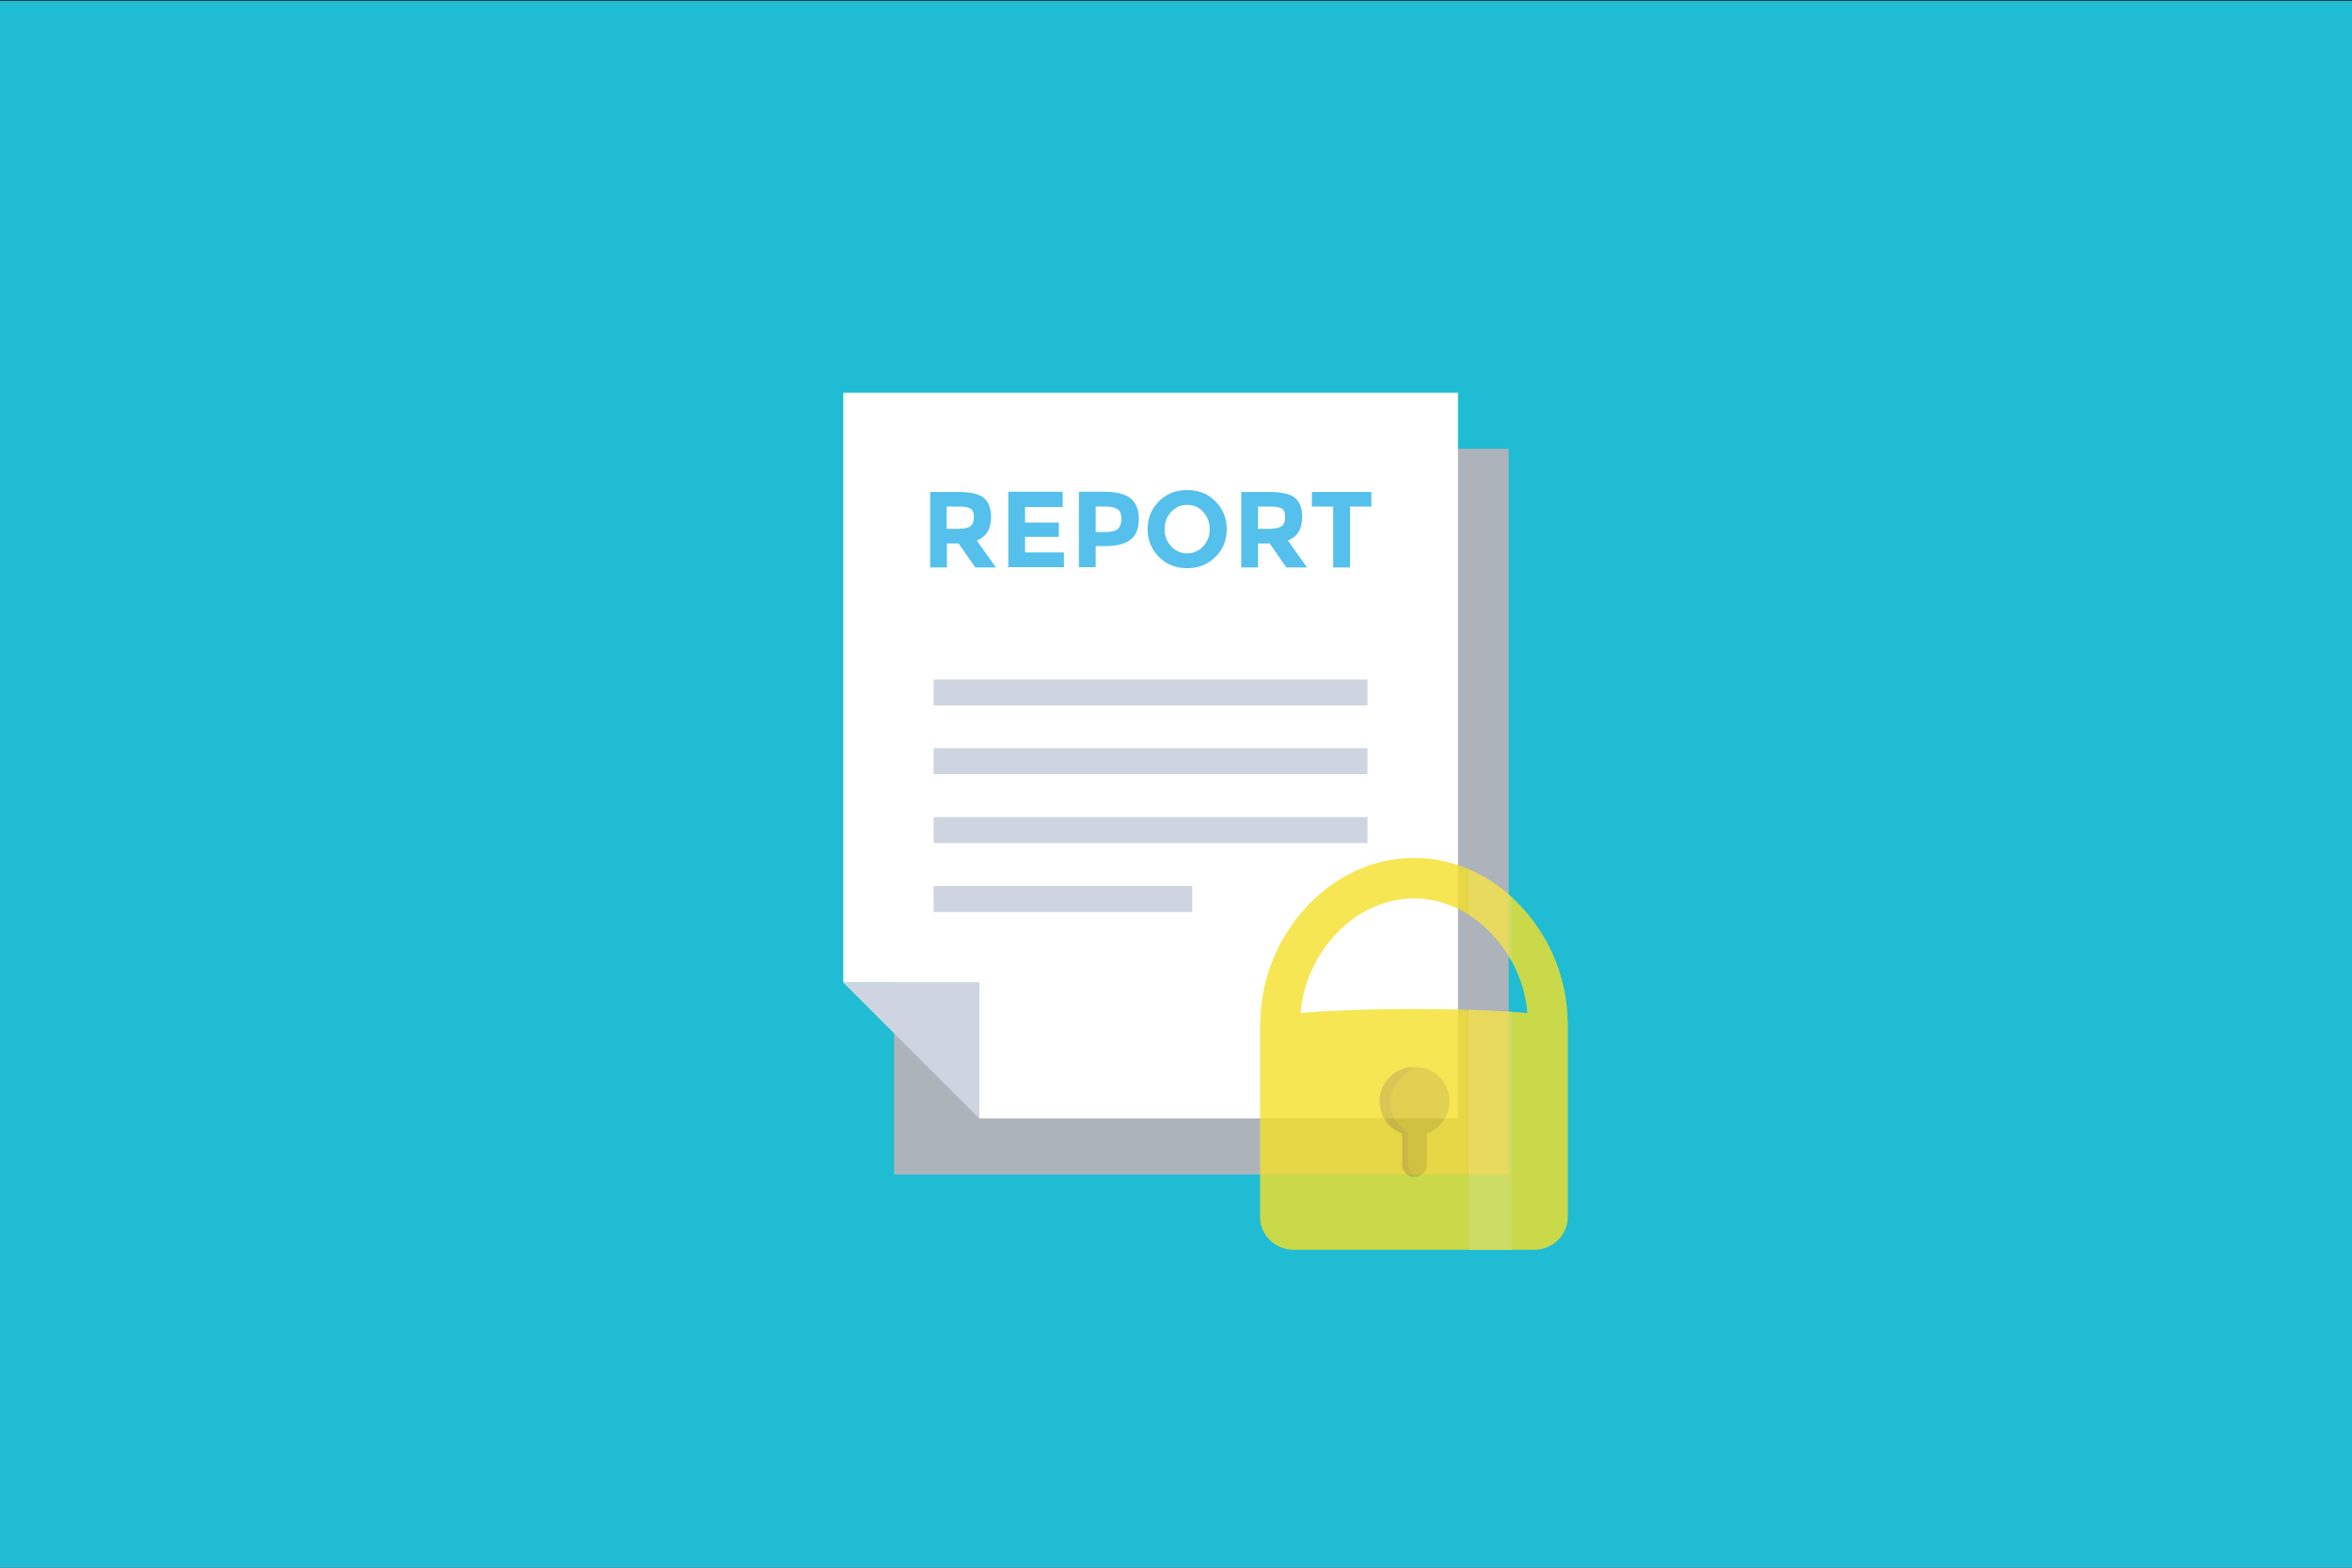 <?xml version="1.0" encoding="UTF-8" standalone="no"?><!DOCTYPE svg PUBLIC "-//W3C//DTD SVG 1.1//EN" "http://www.w3.org/Graphics/SVG/1.1/DTD/svg11.dtd"><svg width="100%" height="100%" viewBox="0 0 300 200" version="1.1" xmlns="http://www.w3.org/2000/svg" xmlns:xlink="http://www.w3.org/1999/xlink" xml:space="preserve" style="fill-rule:evenodd;clip-rule:evenodd;stroke-linejoin:round;stroke-miterlimit:1.414;"><rect x="0" y="0" width="300" height="200" fill="#333333" stroke="none"/><g id="Layer1"><rect x="-0.191" y="0.113" width="300.234" height="200.218" style="fill:#1fbcd3;"/><g><path d="M131.366,57.257l0,17.333l-17.334,0l0,75.247l78.404,0l0,-92.58l-61.07,0Z" style="fill:#acb3ba;fill-rule:nonzero;"/><path d="M124.897,142.687l0,-17.333l-17.334,0l0,-75.247l78.404,0l0,92.58l-61.07,0Z" style="fill:#fff;fill-rule:nonzero;"/><path d="M124.897,142.687l-17.334,-17.333l17.334,0l0,17.333Z" style="fill:#ced5e0;fill-rule:nonzero;"/><rect x="119.078" y="86.693" width="55.344" height="3.312" style="fill:#ced5e0;"/><rect x="119.078" y="95.453" width="55.344" height="3.312" style="fill:#ced5e0;"/><rect x="119.078" y="104.244" width="55.344" height="3.312" style="fill:#ced5e0;"/><rect x="119.078" y="113.034" width="32.996" height="3.312" style="fill:#ced5e0;"/><path d="M126.413,65.955c0,1.547 -0.619,2.538 -1.826,3.002l2.445,3.436l-2.631,0l-2.135,-3.065l-1.486,0l0,3.065l-2.136,0l0,-9.627l3.653,0c1.485,0 2.569,0.248 3.188,0.743c0.588,0.495 0.928,1.331 0.928,2.446Zm-2.6,1.145c0.279,-0.248 0.403,-0.619 0.403,-1.145c0,-0.527 -0.124,-0.867 -0.403,-1.053c-0.278,-0.186 -0.743,-0.278 -1.454,-0.278l-1.61,0l0,2.847l1.579,0c0.712,-0.031 1.238,-0.155 1.485,-0.371Z" style="fill:#54c0eb;fill-rule:nonzero;"/><path d="M135.545,62.766l0,1.919l-4.798,0l0,1.981l4.302,0l0,1.827l-4.302,0l0,1.981l4.952,0l0,1.888l-7.088,0l0,-9.627l6.934,0l0,0.031Z" style="fill:#54c0eb;fill-rule:nonzero;"/><path d="M144.242,63.602c0.681,0.588 1.022,1.455 1.022,2.631c0,1.176 -0.341,2.043 -1.053,2.6c-0.68,0.557 -1.764,0.836 -3.188,0.836l-1.269,0l0,2.693l-2.136,0l0,-9.627l3.405,0c1.455,0.031 2.538,0.31 3.219,0.867Zm-1.578,3.807c0.247,-0.278 0.371,-0.712 0.371,-1.269c0,-0.557 -0.155,-0.959 -0.495,-1.176c-0.34,-0.248 -0.867,-0.34 -1.548,-0.34l-1.238,0l0,3.25l1.455,0c0.712,-0.031 1.207,-0.186 1.455,-0.465Z" style="fill:#54c0eb;fill-rule:nonzero;"/><path d="M155.014,71.062c-0.959,0.959 -2.167,1.424 -3.59,1.424c-1.424,0 -2.631,-0.465 -3.591,-1.424c-0.96,-0.96 -1.455,-2.136 -1.455,-3.56c0,-1.424 0.495,-2.6 1.455,-3.559c0.96,-0.96 2.167,-1.424 3.591,-1.424c1.423,0 2.631,0.464 3.59,1.424c0.96,0.959 1.455,2.135 1.455,3.559c0,1.424 -0.464,2.6 -1.455,3.56Zm-0.712,-3.56c0,-0.866 -0.278,-1.578 -0.836,-2.197c-0.557,-0.62 -1.238,-0.898 -2.042,-0.898c-0.805,0 -1.486,0.309 -2.043,0.898c-0.558,0.619 -0.836,1.331 -0.836,2.197c0,0.867 0.278,1.579 0.836,2.198c0.557,0.588 1.238,0.898 2.043,0.898c0.804,0 1.485,-0.31 2.042,-0.898c0.558,-0.588 0.836,-1.331 0.836,-2.198Z" style="fill:#54c0eb;fill-rule:nonzero;"/><path d="M166.095,65.955c0,1.547 -0.619,2.538 -1.826,3.002l2.445,3.436l-2.631,0l-2.135,-3.065l-1.486,0l0,3.065l-2.136,0l0,-9.627l3.653,0c1.485,0 2.569,0.248 3.188,0.743c0.619,0.495 0.928,1.331 0.928,2.446Zm-2.569,1.145c0.279,-0.248 0.403,-0.619 0.403,-1.145c0,-0.527 -0.124,-0.867 -0.403,-1.053c-0.278,-0.186 -0.743,-0.278 -1.455,-0.278l-1.609,0l0,2.847l1.578,0c0.712,-0.031 1.208,-0.155 1.486,-0.371Z" style="fill:#54c0eb;fill-rule:nonzero;"/><path d="M172.193,64.624l0,7.769l-2.136,0l0,-7.769l-2.724,0l0,-1.858l7.584,0l0,1.858l-2.724,0Z" style="fill:#54c0eb;fill-rule:nonzero;"/></g><g><g opacity="0.8"><g><path d="M199.956,130.534c0,-11.044 -8.774,-21.089 -19.598,-21.089c-10.825,0 -19.599,10.042 -19.599,21.089l5.073,0c0,-8.189 6.499,-15.91 14.523,-15.91c8.022,0 14.524,7.721 14.524,15.91l5.077,0Z" style="fill:#f4e028;fill-rule:nonzero;"/><path d="M199.97,155.256c0,2.312 -1.917,4.189 -4.284,4.189l-30.689,0c-2.358,0 -4.279,-1.877 -4.279,-4.189l0,-24.795c0,-2.315 39.254,-2.315 39.254,0l0,24.795l-0.002,0Z" style="fill:#f4e028;fill-rule:nonzero;"/><path d="M184.88,140.505c0,-2.416 -1.962,-4.373 -4.373,-4.373c-2.415,0 -4.376,1.957 -4.376,4.373c0,1.845 1.142,3.416 2.752,4.06l0,4.036c0,0.855 0.695,1.55 1.55,1.55c0.856,0 1.551,-0.695 1.551,-1.55l0,-3.98c1.684,-0.608 2.896,-2.218 2.896,-4.116Z" style="fill:#dac425;fill-rule:nonzero;"/><path d="M175.966,140.505c0,-2.416 1.962,-4.373 4.375,-4.373c0,0 -3.048,2.031 -3.048,4.449c0,2.462 2.301,3.922 2.301,3.922l0,4.144c0,0.855 0.819,1.504 0.819,1.504c-0.854,0 -1.549,-0.695 -1.549,-1.55l0,-3.98c-1.688,-0.608 -2.898,-2.218 -2.898,-4.116Z" style="fill:#d0b82b;fill-rule:nonzero;"/></g><path d="M192.826,159.445l-5.466,0l0,-30.62l5.466,0.272l0,30.348Z" style="fill:#f8e349;fill-rule:nonzero;"/><path d="M187.36,110.911l0,5.804c2.255,1.431 4.144,3.504 5.466,5.924l0,-8.178c-1.619,-1.48 -3.466,-2.69 -5.466,-3.55Z" style="fill:#f8e349;fill-rule:nonzero;"/></g></g></g></svg>